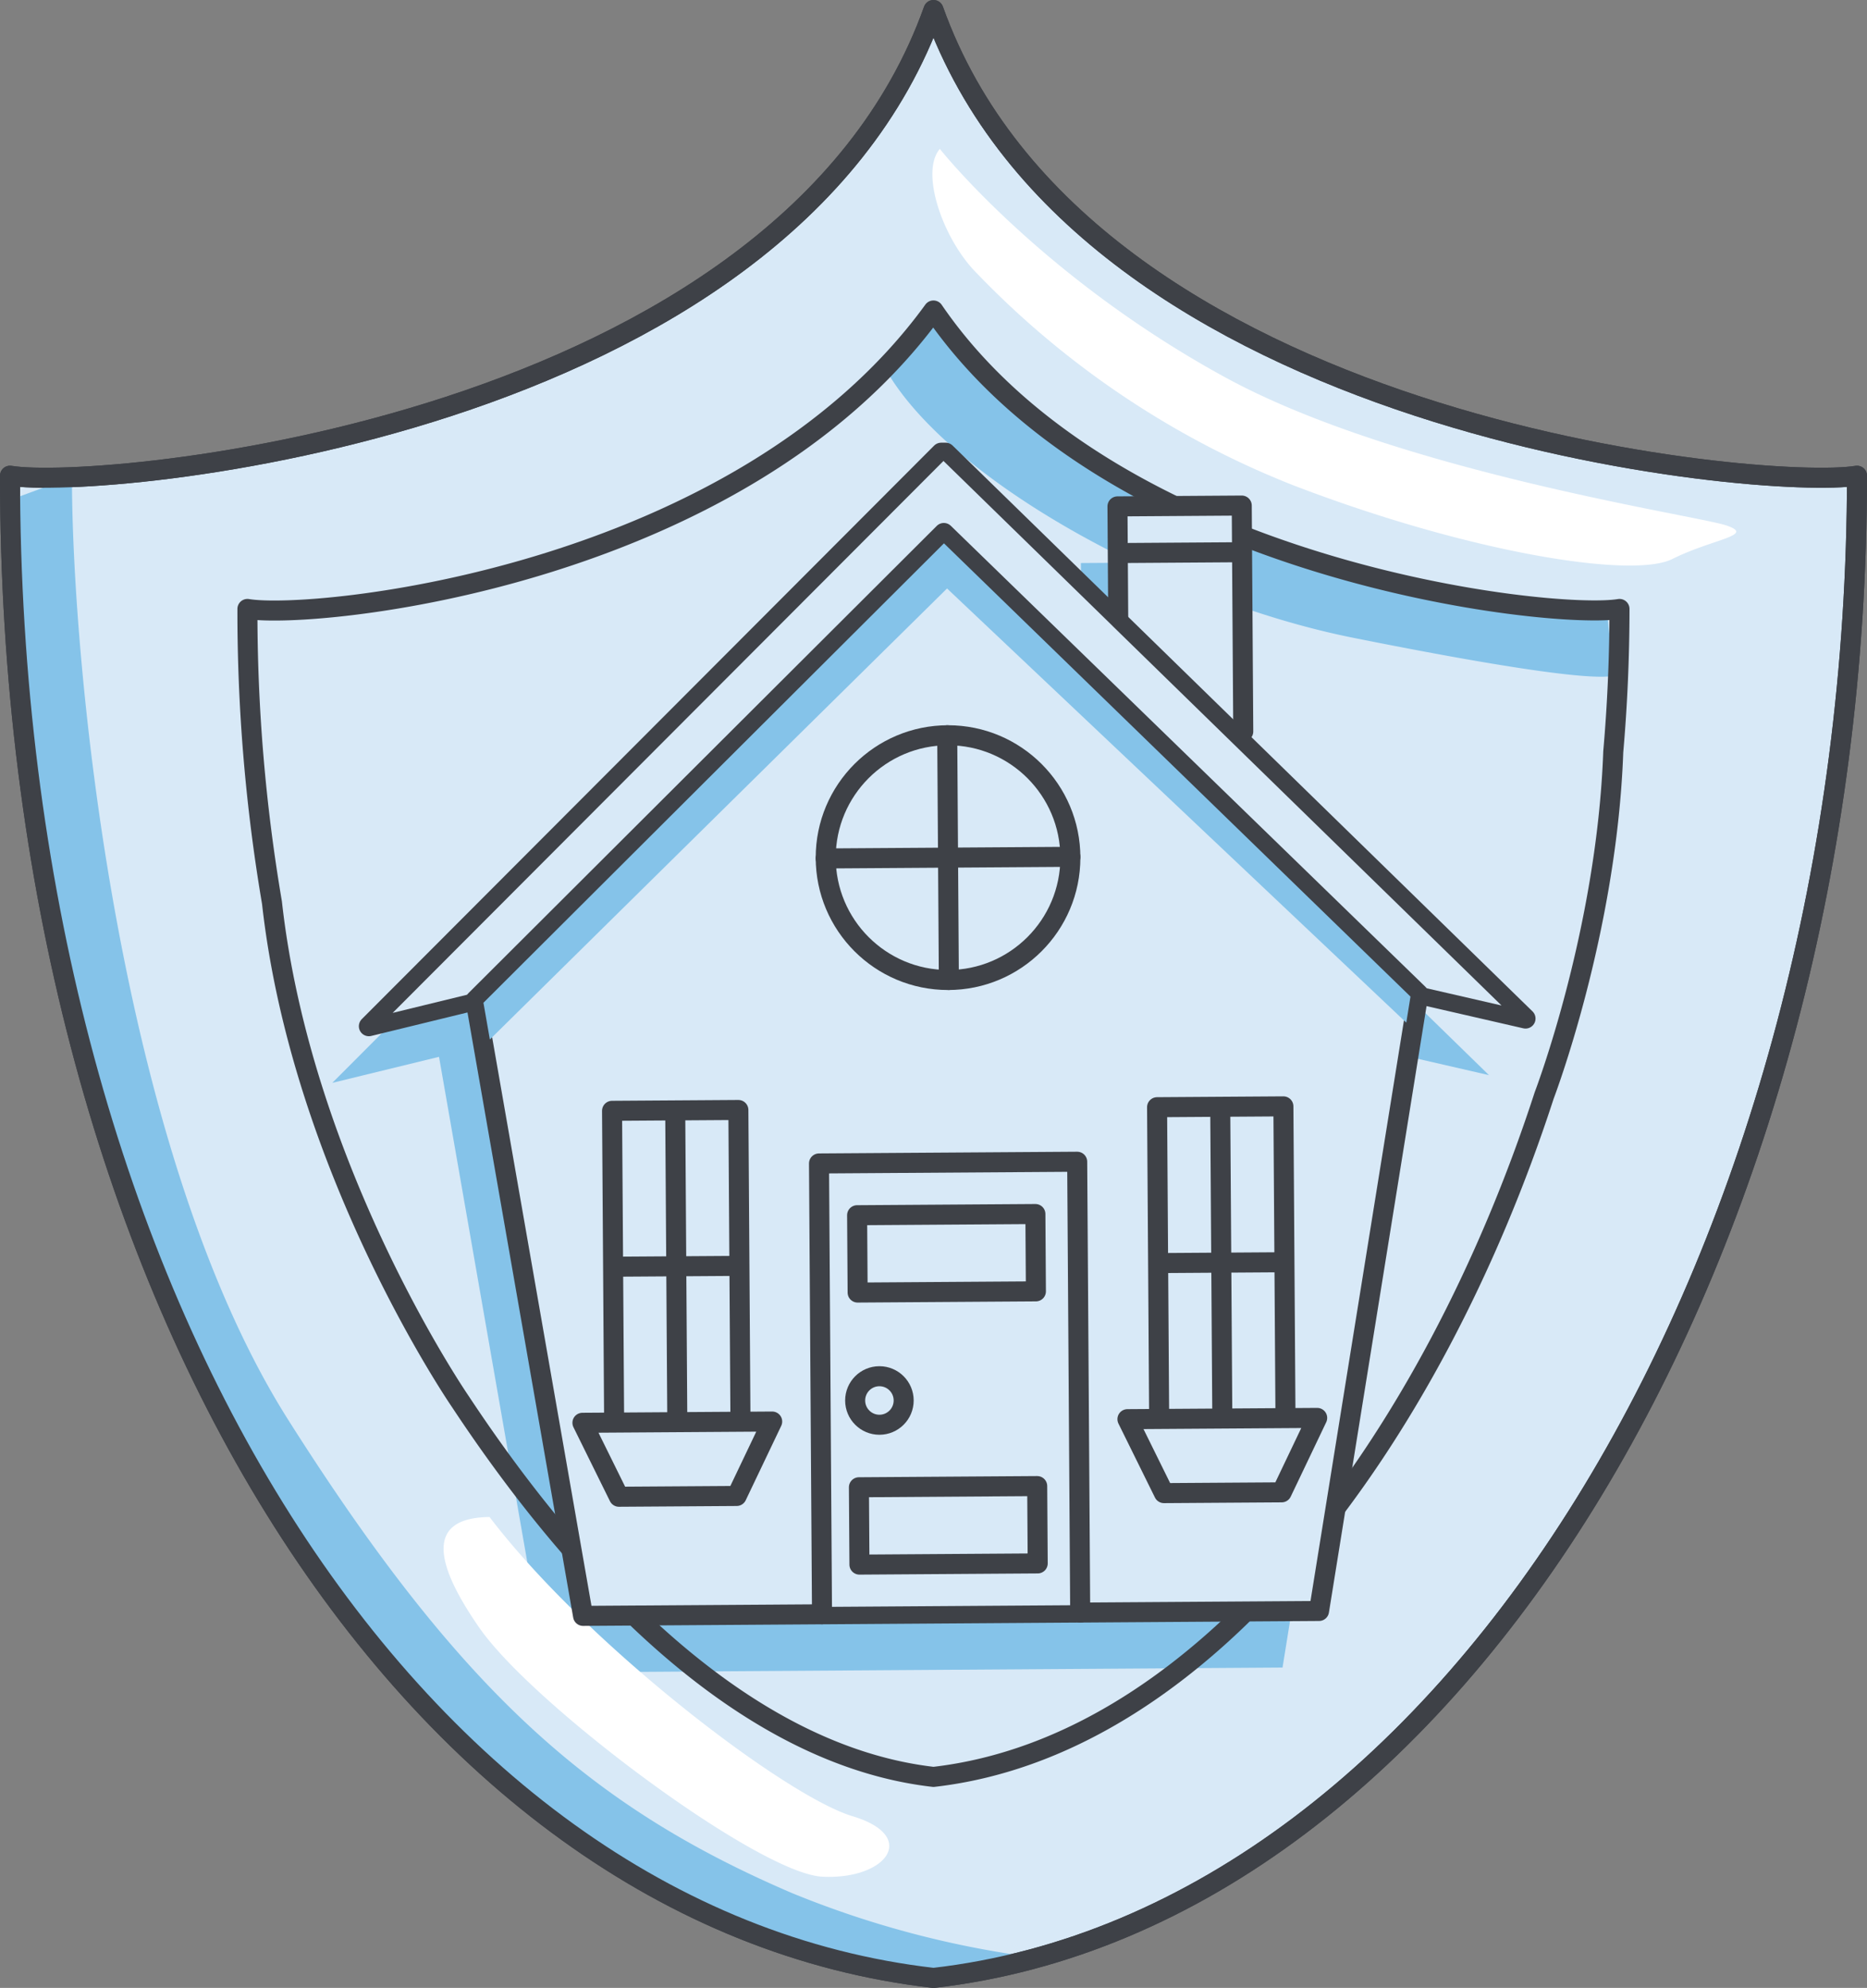 <svg xmlns="http://www.w3.org/2000/svg" height="198.491" width="186.491"><rect width="100%" height="100%" fill="#808080" stroke="none"/><g transform="translate(-3653.601 -1233.741)"><path d="M3746.846 1234.741c-15 42-83.245 48-92.245 46.5 0 81 39.748 143.993 92.245 149.993 52.5-6 92.246-73.5 92.246-149.993-9 1.498-77.246-4.502-92.246-46.5z" fill="#d8e9f7" stroke="#3e4147" stroke-linecap="round" stroke-linejoin="round" stroke-width="2"/><path d="M3761.647 1301.427l-.077-11.467 12.414-.083.151 22.558-.741-.653v.074l-.78-.76zM3744.4 1284.6h-.439l-57.169 57.265 10.662-2.6 10.743 61.471 36.757-.245 36.757-.246 9.921-61.609 10.7 2.458z" fill="#85c3e9"/><path d="M3746.846 1431.231a67.821 67.821 0 0010.323-2.013 96.651 96.651 0 01-24.443-6.448c-20.082-8.607-33.1-20.082-50.315-47.225s-21.626-76.134-21.623-94.162l-6.168 2.273c.78 79.828 40.253 141.636 92.226 147.575z" fill="#85c3e9"/><path d="M3746.846 1234.741c-15 42-83.245 48-92.245 46.5 0 81 39.748 143.993 92.245 149.993 52.5-6 92.246-73.5 92.246-149.993-9 1.498-77.246-4.502-92.246-46.5z" fill="none" stroke="#3e4147" stroke-linecap="round" stroke-linejoin="round" stroke-width="2"/><path d="M3742 1270.5c6.179 11.034 28.018 23.173 46.776 26.925s27.364 4.694 26.481 3.23-1.117-5.992-1.117-5.992a92.606 92.606 0 01-40.37-8.934c-20.744-9.93-26.926-20.985-26.926-20.985l-3.891 4.746" fill="#85c3e9"/><path d="M3699.576 1373.676c12.126 18.34 28.614 35.356 47.27 37.488 27.223-3.111 49.83-33.676 61-68.042 0 0 6.256-16.328 6.9-34.309q.616-7.039.623-14.268c-6.685 1.114-50.637-3.635-68.527-29.8-19.411 26.723-61.84 30.915-68.526 29.8a172.9 172.9 0 002.452 29.329c2.979 26.794 18.808 49.802 18.808 49.802z" fill="none" stroke="#3e4147" stroke-linecap="round" stroke-linejoin="round" stroke-width="2"/><path d="M3702.5 1385.213c9.733 12.755 29.536 27.858 36.249 29.872s3.356 6.377-3.021 6.042-28.865-17.118-34.235-24.837-4.436-11.014 1.007-11.077zM3747.48 1248.609c-2.014 2.349.336 9.062 3.692 12.418a89.287 89.287 0 0031.55 21.146c17.453 6.712 33.9 9.4 37.927 7.384s8.391-2.35 5.37-3.357-32.743-5.35-50.01-14.768c-18.46-10.069-28.529-22.823-28.529-22.823z" fill="#fff"/><g fill="#d8e9f7"><path d="M3765.965 1285.035l10.942-.077.022 3.187-10.942.077zM3766.034 1295.458l11.014 10.742-.111-16.579-10.942.073z"/><path d="M3765.3 1295.771l-.077-11.467 12.414-.083.151 22.558M3765.255 1288.963l12.414-.083" stroke="#3e4147" stroke-linecap="round" stroke-linejoin="round" stroke-width="2"/><path d="M3795.282 1332.985l10.7 2.458-57.928-56.5h-.439l-57.168 57.265 10.662-2.6" stroke="#3e4147" stroke-linecap="round" stroke-linejoin="round" stroke-width="2"/><path d="M3747.891 1287.992l-46 45.873 10.569 60.481 22.5-.151-.3-44.278a.736.736 0 01.731-.741l25.79-.172a.743.743 0 01.522.212.735.735 0 01.219.519l.3 44.278 22.5-.15 9.761-60.616zm-17.164 86.953a.736.736 0 01.67 1.053l-3.547 7.432a.736.736 0 01-.659.419l-11.762.079a.765.765 0 01-.172-.019.739.739 0 01-.493-.392l-3.645-7.384a.736.736 0 01.655-1.062l2.432-.016-.1-14.827-.1-15.564a.734.734 0 01.212-.521.742.742 0 01.519-.22l12.618-.084a.737.737 0 01.741.731l.2 30.392zm26.794-46.47a12.955 12.955 0 113.734-9.186 12.877 12.877 0 01-3.734 9.186zm28.273 46.448a.735.735 0 01.043.711l-3.547 7.432a.735.735 0 01-.659.42l-5.881.039-5.88.039a.759.759 0 01-.172-.019.735.735 0 01-.493-.391l-3.646-7.384a.736.736 0 01.655-1.062l2.432-.016-.1-14.827-.1-15.563a.737.737 0 01.732-.741l12.617-.085a.739.739 0 01.741.732l.2 30.392 2.432-.017a.736.736 0 01.626.34z"/><path d="M3747.364 1286.437a.736.736 0 011.033-.006l47.251 45.883 7.938 1.825-38.8-37.842v-.005l-16.944-16.525-55.018 55.111 7.912-1.93z"/><path d="M3748.6 1394.84l36.757-.245 9.921-61.61-47.4-46.026-46.779 46.655 10.743 61.472z" stroke="#3e4147" stroke-linecap="round" stroke-linejoin="round" stroke-width="2"/><path d="M3782.01 1376.075l-6.307.042-6.306.042h-.005l-1.99.013 2.922 5.917 10.839-.073 2.842-5.955-1.991.013zM3759.745 1318.563a11.323 11.323 0 00-10.786-10.632l.072 10.7zM3749.04 1320.107l.072 10.709a11.482 11.482 0 0010.638-10.781zM3736.858 1320.188a11.484 11.484 0 0010.782 10.638l-.072-10.71zM3747.487 1307.935a11.479 11.479 0 00-10.638 10.78l10.709-.071zM3770.025 1360.59l4.836-.034.099 14.092-4.836.034zM3769.921 1345.026l4.836-.032.094 14.091-4.836.033zM3776.229 1344.984l4.836-.034.099 14.092-4.836.034zM3776.333 1360.548l4.836-.032.094 14.091-4.836.033zM3727.569 1376.438l-6.307.042-6.307.042-1.99.013 2.921 5.917 10.84-.073 2.842-5.955-1.992.013zM3740.138 1382.975l16.335-.11.041 6.25-16.334.11zM3721.893 1360.912l4.836-.032.094 14.091-4.836.033z"/><path d="M3736.15 1350.643l.291 43.542 12.159-.081 12.158-.081-.29-43.542zm2.135 22.957a3.162 3.162 0 11.94 2.228 3.143 3.143 0 01-.94-2.228zm19.655 8.52l.052 7.722a.736.736 0 01-.731.741l-17.808.119a.738.738 0 01-.522-.212.742.742 0 01-.219-.519l-.051-7.722a.736.736 0 01.731-.741l17.807-.12a.736.736 0 01.741.732zm-.342-18.92a.734.734 0 01-.519.219l-17.807.119a.765.765 0 01-.172-.019.736.736 0 01-.569-.712l-.052-7.722a.737.737 0 01.732-.741l17.806-.119a.735.735 0 01.742.731l.051 7.722a.733.733 0 01-.21.522zM3721.789 1345.348l4.836-.032.094 14.091-4.836.033zM3715.584 1360.954l4.836-.032.094 14.091-4.836.033zM3715.48 1345.39l4.836-.034.099 14.092-4.836.034z"/><path d="M3739.956 1355.811l16.335-.11.041 6.25-16.334.11zM3741.455 1375.266a1.685 1.685 0 10-1.2-.486 1.681 1.681 0 001.2.486z"/></g><path d="M3747.891 1287.992l-46 45.874.641 3.668 45.668-45.034 45.872 43.35.419-2.6z" fill="#85c3e9"/><path d="M3735.71 1394.926l-.3-45.014 25.79-.172.3 45.014" fill="none" stroke="#3e4147" stroke-linecap="round" stroke-linejoin="round" stroke-width="2"/><path d="M3727.564 1375.7l-.208-31.128-6.309.042-6.309.042.208 31.128M3721.048 1344.616l.208 31.128M3714.843 1360.222l12.617-.084M3769.387 1375.423l-.208-31.128 6.309-.042 6.309-.042.208 31.128M3775.488 1344.253l.208 31.128M3781.9 1359.775l-12.617.084M3739.216 1355.08l17.808-.119.051 7.722-17.807.119zM3739.397 1382.244l17.808-.119.051 7.722-17.807.119z" fill="#d8e9f7" stroke="#3e4147" stroke-linecap="round" stroke-linejoin="round" stroke-width="2"/><circle cx="3741.444" cy="1373.579" fill="#d8e9f7" r="2.423" stroke="#3e4147" stroke-linecap="round" stroke-linejoin="round" stroke-width="2"/><circle cx="3748.299" cy="1319.375" fill="#d8e9f7" r="12.219" stroke="#3e4147" stroke-linecap="round" stroke-linejoin="round" stroke-width="2"/><path d="M3748.218 1307.156l.163 24.438M3760.518 1319.294l-24.438.163M3721.305 1383.152l5.881-.039 3.547-7.432-9.477.063-9.477.063 3.646 7.384zM3775.745 1382.789l-5.881.039-3.646-7.384 9.477-.063 9.477-.063-3.547 7.432z" fill="#d8e9f7" stroke="#3e4147" stroke-linecap="round" stroke-linejoin="round" stroke-width="2"/></g></svg>

